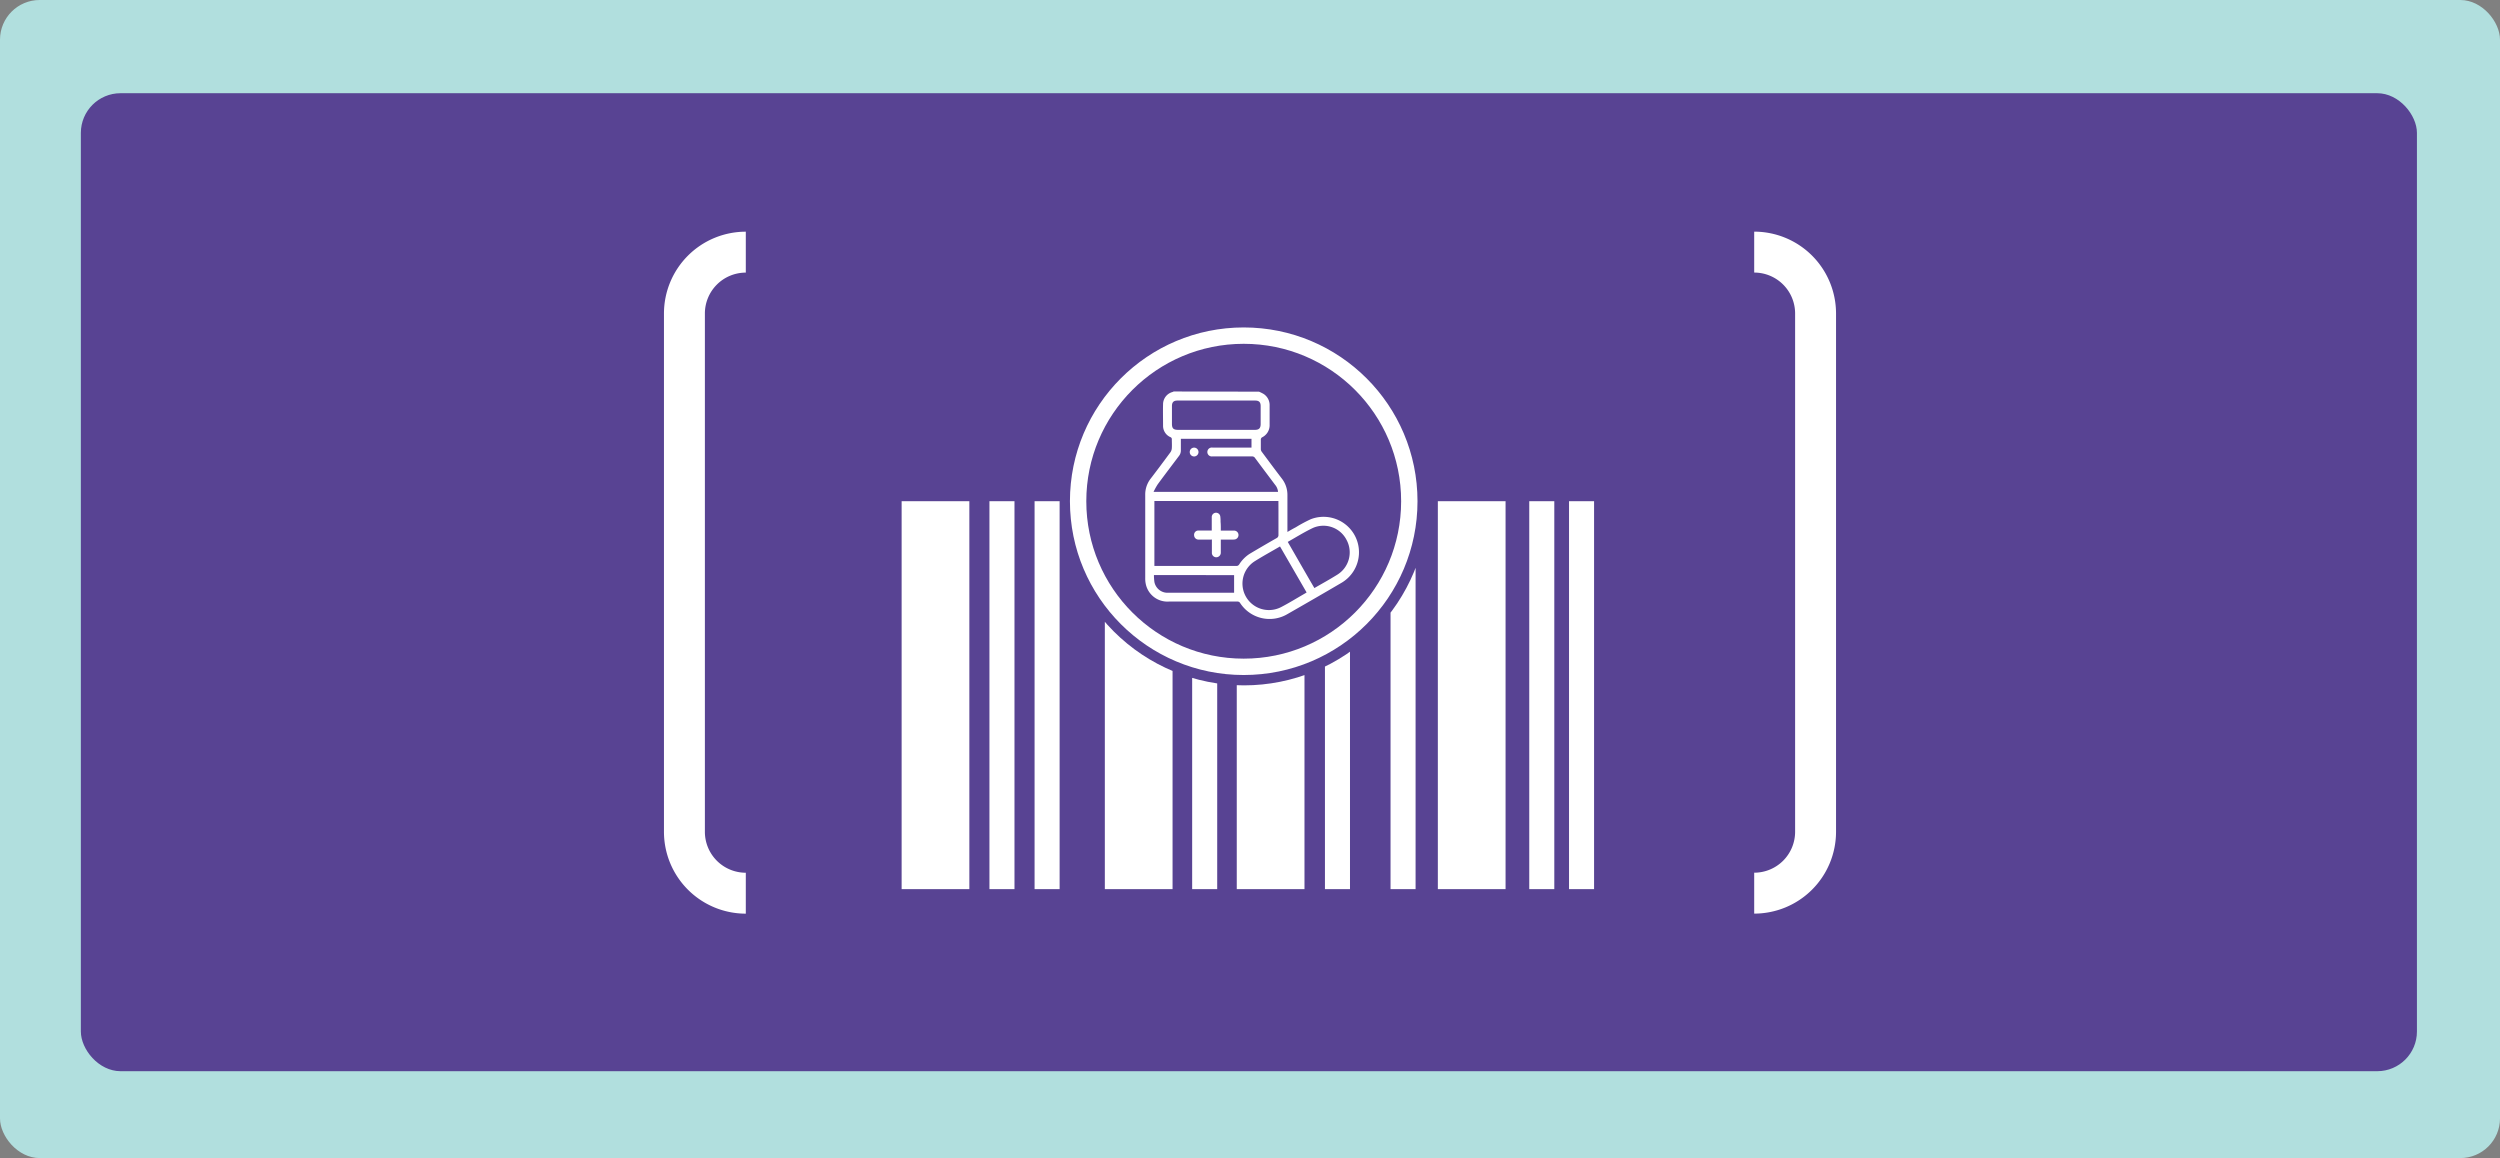 <svg xmlns="http://www.w3.org/2000/svg" xmlns:xlink="http://www.w3.org/1999/xlink" viewBox="0 0 610.95 283.01"><rect x="0" y="0" width="610.95" height="283.01" fill="#808080" stroke="none"/><defs>
<style>.cls-1,.cls-4,.cls-5{fill:none;}.cls-2{fill:#b1dfde;}.cls-3{fill:#584393;}.cls-4,.cls-5{stroke:#fff;stroke-miterlimit:10;}.cls-4{stroke-width:10px;}.cls-5{stroke-width:4px;}.cls-6{clip-path:url(#clip-path);}.cls-7{fill:#fff;}</style>
<clipPath id="clip-path"><path class="cls-1" d="M259,122.49a45,45,0,0,0,90,0h44.67v98.9H218.06v-98.9Z"/></clipPath></defs>
<g id="Layer_2" data-name="Layer 2"><g id="Layer_1-2" data-name="Layer 1">
<rect class="cls-2" width="610.95" height="283.01" rx="9.7"/><rect class="cls-3" x="19.76" y="22.78" width="570.89" height="239" rx="9.7"/><path class="cls-4" d="M182.26,218.28a15,15,0,0,1-15-15V76.62a15,15,0,0,1,15-15"/><path class="cls-4" d="M428.69,61.61a15,15,0,0,1,15,15V203.27a15,15,0,0,1-15,15"/><circle class="cls-5" cx="303.94" cy="122.49" r="40.47"/><g class="cls-6"><rect class="cls-7" x="220.34" y="122.49" width="16.55" height="94.79"/><rect class="cls-7" x="270" y="122.49" width="16.55" height="94.79"/><rect class="cls-7" x="302.24" y="122.49" width="16.55" height="94.79"/><rect class="cls-7" x="351.38" y="122.49" width="16.55" height="94.79"/><rect class="cls-7" x="373.72" y="122.49" width="6.12" height="94.79"/><rect class="cls-7" x="383.44" y="122.49" width="6.12" height="94.79"/><rect class="cls-7" x="339.82" y="122.49" width="6.12" height="94.79"/><rect class="cls-7" x="323.79" y="122.49" width="6.12" height="94.79"/><rect class="cls-7" x="291.34" y="122.49" width="6.12" height="94.79"/><rect class="cls-7" x="252.83" y="122.49" width="6.12" height="94.79"/><rect class="cls-7" x="241.8" y="122.49" width="6.12" height="94.79"/></g><path class="cls-7" d="M307.69,95.72a11,11,0,0,1,1.09.54,3.24,3.24,0,0,1,1.49,2.85q0,2.39,0,4.77a3.28,3.28,0,0,1-1.85,3,.67.67,0,0,0-.3.48c0,.81,0,1.62,0,2.44a1.19,1.19,0,0,0,.24.62c1.62,2.18,3.23,4.36,4.88,6.51a6.47,6.47,0,0,1,1.38,4.12c0,2.74,0,5.49,0,8.24V130c.71-.41,1.33-.78,2-1.12a35.84,35.84,0,0,1,3.72-2,8.66,8.66,0,0,1,7.32,15.65q-6.5,3.81-13,7.52a8.59,8.59,0,0,1-11.61-2.7.72.72,0,0,0-.71-.34q-8.36,0-16.71,0A5.41,5.41,0,0,1,280,142.7a6.45,6.45,0,0,1-.13-1.46c0-6.75,0-13.51,0-20.27a6.32,6.32,0,0,1,1.33-4c1.64-2.14,3.25-4.3,4.84-6.46a1.91,1.91,0,0,0,.33-1c.05-.71,0-1.41,0-2.12a.53.53,0,0,0-.36-.57,3,3,0,0,1-1.78-2.71c0-1.79-.05-3.58,0-5.37a3.11,3.11,0,0,1,2.31-2.94l.29-.13Zm4.73,26.71H282.11v15.88l.25,0q9.94,0,19.89,0a.83.83,0,0,0,.57-.35,8.33,8.33,0,0,1,2.61-2.64q3.22-1.92,6.5-3.79a.83.83,0,0,0,.5-.84c0-2,0-4,0-6Zm-23.84-15.19c0,1,0,1.86,0,2.76a2.17,2.17,0,0,1-.48,1.45c-1.74,2.31-3.49,4.61-5.2,6.94a17,17,0,0,0-1,1.82h30.43a3.09,3.09,0,0,0-.72-1.73c-1.63-2.18-3.28-4.36-4.9-6.55a.81.81,0,0,0-.75-.39c-1.38,0-2.75,0-4.13,0-1.86,0-3.72,0-5.58,0a1.08,1.08,0,0,1-1.17-1.32,1.09,1.09,0,0,1,1.22-.84c3,0,6,0,8.95,0h.59v-2.15Zm24.23,26.3c-2.09,1.22-4.18,2.36-6.2,3.63a6.47,6.47,0,0,0,6.49,11.18c1.93-1,3.8-2.16,5.69-3.25.17-.09.33-.2.52-.31Zm-15.54-28.49h9.39c1,0,1.41-.39,1.42-1.41,0-1.46,0-2.92,0-4.39,0-1-.42-1.36-1.35-1.36q-9.5,0-19,0c-.92,0-1.32.41-1.33,1.32v4.34c0,1.15.36,1.5,1.53,1.5Zm23.94,38.66c1.9-1.1,3.78-2.13,5.6-3.27a6.41,6.41,0,0,0,2.26-8.5,6.35,6.35,0,0,0-8.24-2.91c-2.1,1-4.07,2.24-6.13,3.4C316.89,136.22,319,139.94,321.21,143.71ZM282,140.53a11.75,11.75,0,0,0,.12,1.73,3.26,3.26,0,0,0,3.46,2.59h15.67l.34,0v-4.3Z"/><path class="cls-7" d="M298.34,129.67c1.13,0,2.19,0,3.26,0a1.07,1.07,0,0,1,1.06,1,1.09,1.09,0,0,1-.8,1.14,2.39,2.39,0,0,1-.6.05h-2.92v2.47c0,.22,0,.44,0,.65a1.13,1.13,0,0,1-1.12,1.21,1.08,1.08,0,0,1-1.06-1.19c0-.86,0-1.73,0-2.6,0-.16,0-.32,0-.54H293a1.07,1.07,0,0,1-1.18-1,1.05,1.05,0,0,1,1.13-1.21c1,0,2.06,0,3.18,0,0-.55,0-1.07,0-1.58s0-1.2,0-1.79a1.05,1.05,0,0,1,2.08-.12,8.47,8.47,0,0,1,.07,1.34C298.35,128.21,298.34,128.89,298.34,129.67Z"/><path class="cls-7" d="M290.75,110.45a1.07,1.07,0,0,1,1.06-1.06,1.08,1.08,0,1,1,0,2.16A1.07,1.07,0,0,1,290.75,110.45Z"/></g></g></svg>